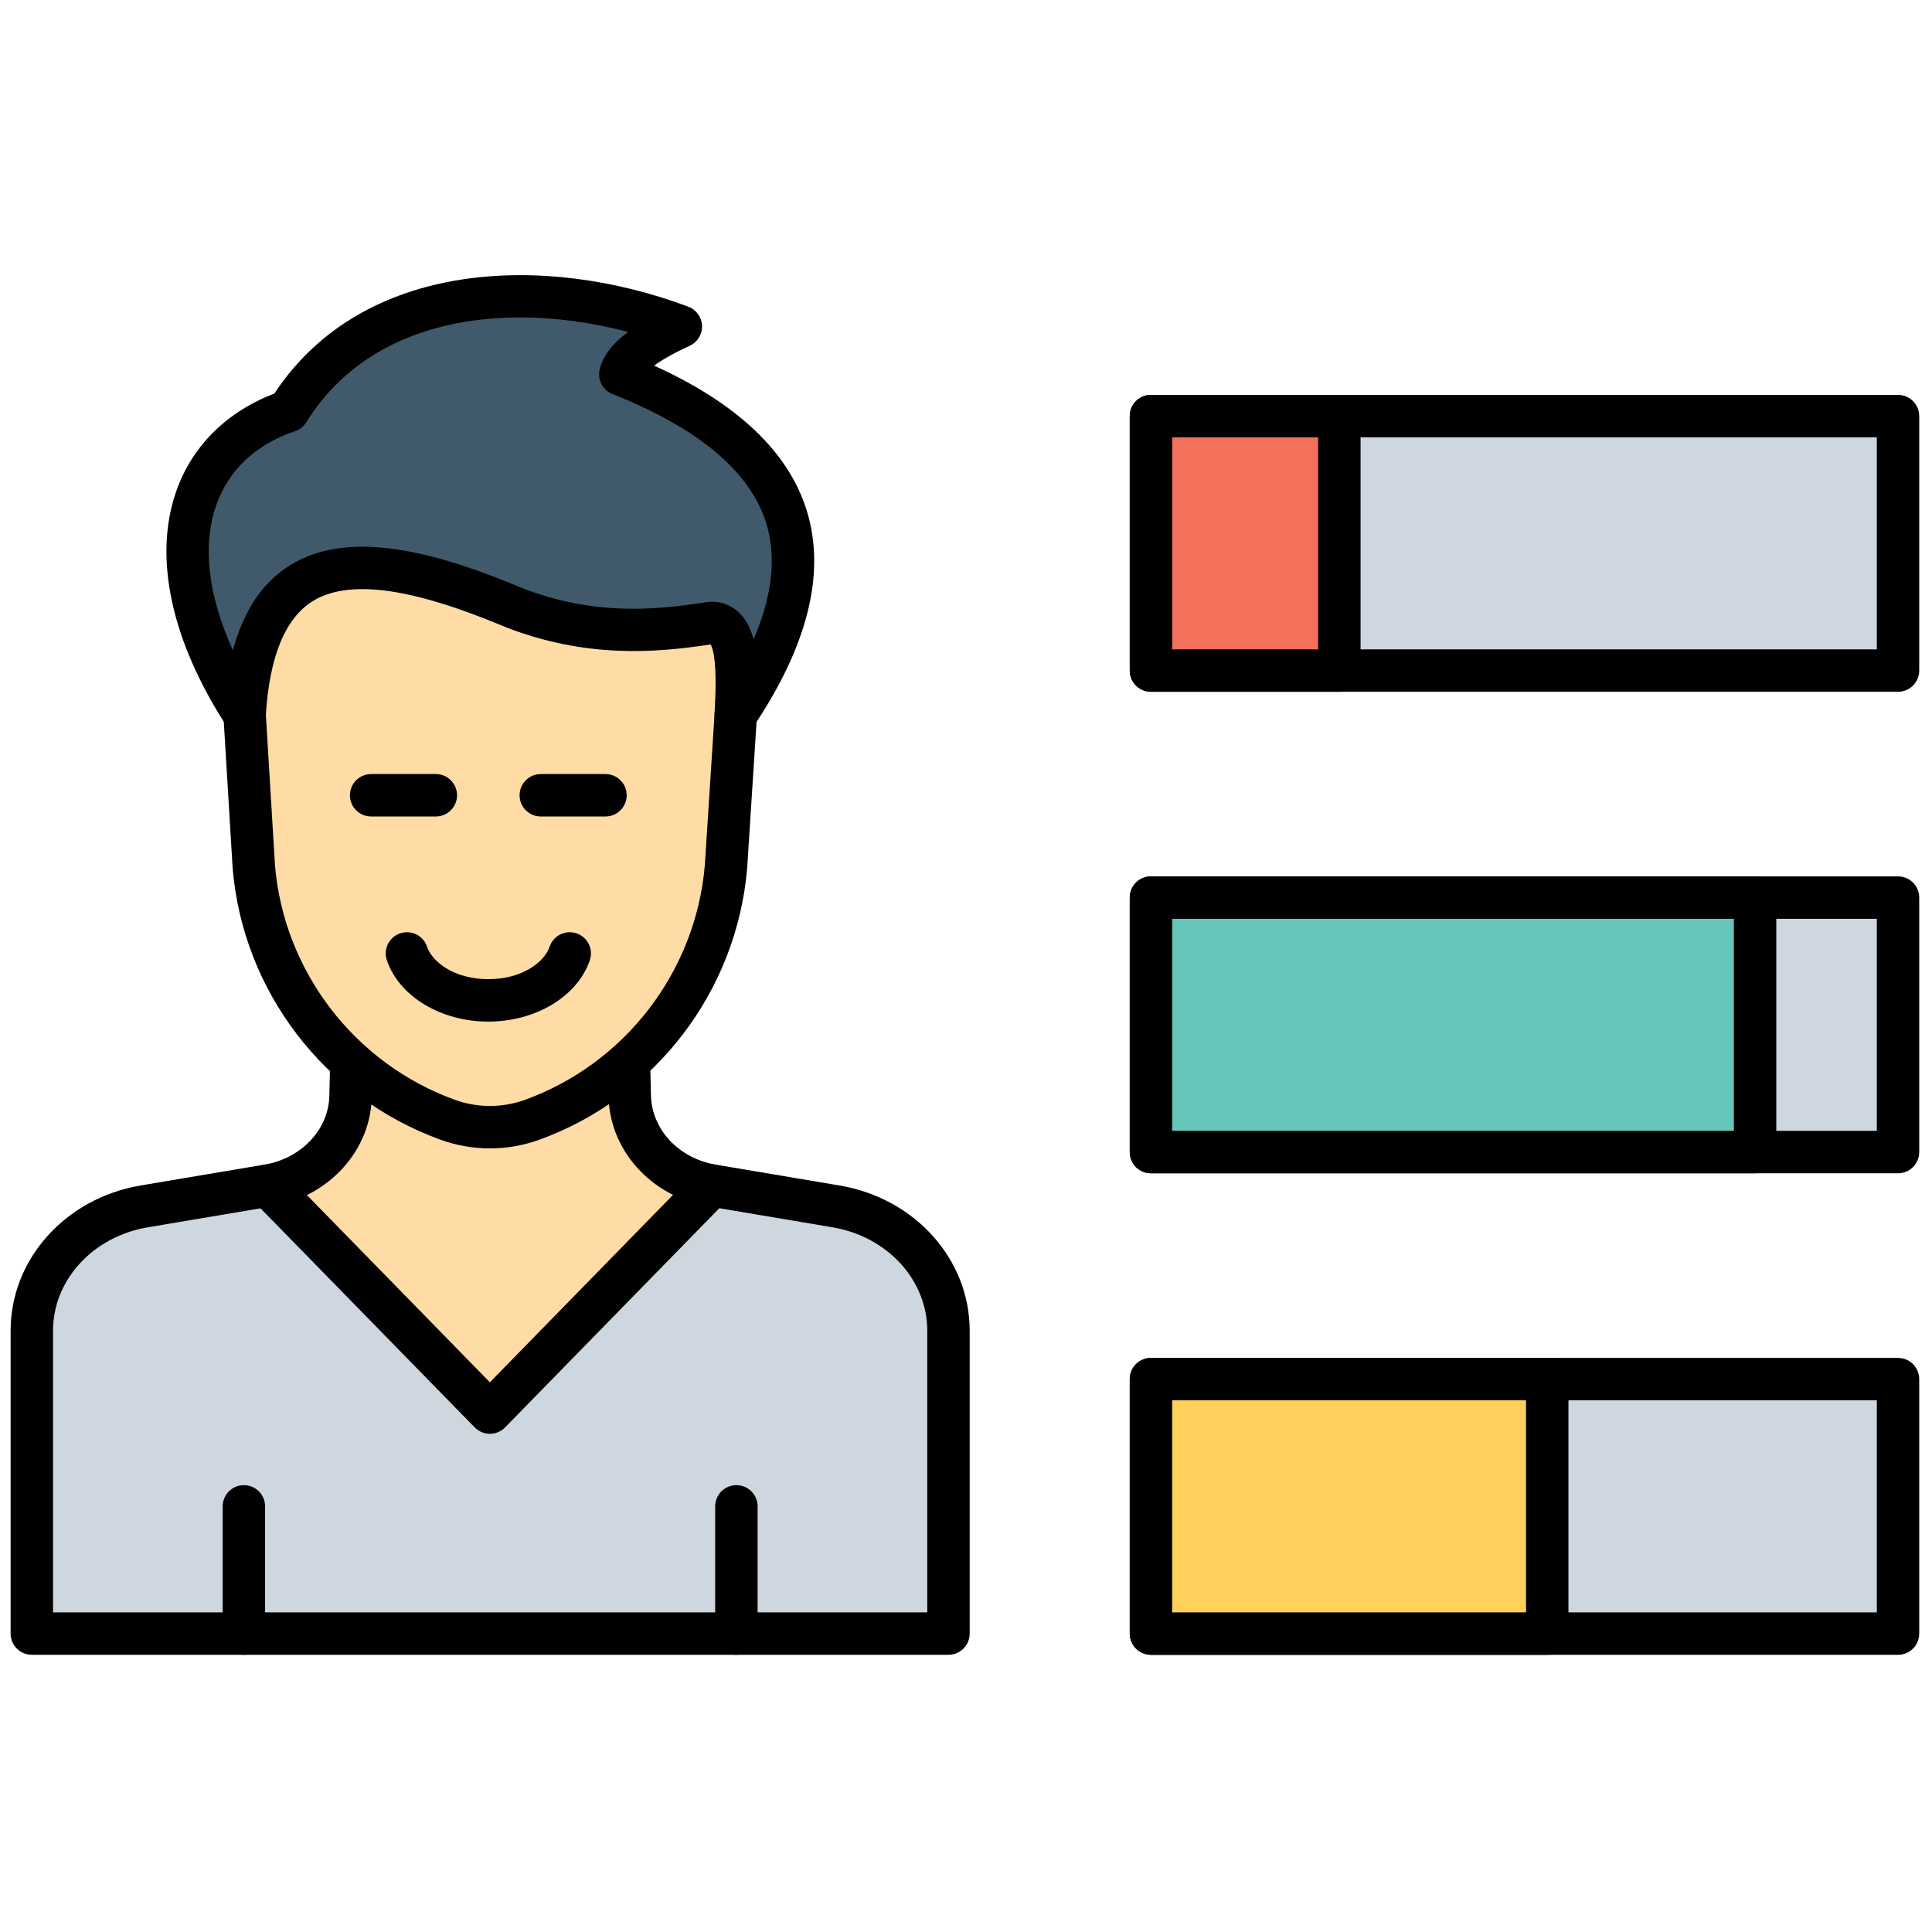<svg xmlns="http://www.w3.org/2000/svg" xmlns:xlink="http://www.w3.org/1999/xlink" version="1.1" width="256" height="256" viewBox="0 0 256 256" xml:space="preserve">

<defs>
</defs>
<g style="stroke: none; stroke-width: 0; stroke-dasharray: none; stroke-linecap: butt; stroke-linejoin: miter; stroke-miterlimit: 10; fill: none; fill-rule: nonzero; opacity: 1;" transform="translate(1.407 1.407) scale(2.81 2.81)" >
	<rect x="53.77" y="64.53" rx="0" ry="0" width="35.23" height="12" style="stroke: none; stroke-width: 1; stroke-dasharray: none; stroke-linecap: butt; stroke-linejoin: miter; stroke-miterlimit: 10; fill: rgb(206,214,224); fill-rule: nonzero; opacity: 1;" transform=" matrix(1 0 0 1 0 0) "/>
	<rect x="53.77" y="41.83" rx="0" ry="0" width="35.23" height="12" style="stroke: none; stroke-width: 1; stroke-dasharray: none; stroke-linecap: butt; stroke-linejoin: miter; stroke-miterlimit: 10; fill: rgb(206,214,224); fill-rule: nonzero; opacity: 1;" transform=" matrix(1 0 0 1 0 0) "/>
	<rect x="53.77" y="19.12" rx="0" ry="0" width="35.23" height="12" style="stroke: none; stroke-width: 1; stroke-dasharray: none; stroke-linecap: butt; stroke-linejoin: miter; stroke-miterlimit: 10; fill: rgb(206,214,224); fill-rule: nonzero; opacity: 1;" transform=" matrix(1 0 0 1 0 0) "/>
	<path d="M 16.067 49.587 l -0.036 1.51 c 0 2.114 -1.64 3.926 -3.897 4.306 l -5.831 0.982 C 3.232 56.903 1 59.369 1 62.247 v 14.285 h 43.224 V 62.247 c 0 -2.877 -2.232 -5.344 -5.303 -5.861 l -5.831 -0.982 c -2.257 -0.38 -3.897 -2.192 -3.897 -4.306 l -0.036 -1.51" style="stroke: none; stroke-width: 1; stroke-dasharray: none; stroke-linecap: butt; stroke-linejoin: miter; stroke-miterlimit: 10; fill: rgb(206,214,224); fill-rule: nonzero; opacity: 1;" transform=" matrix(1 0 0 1 0 0) " stroke-linecap="round" />
	<path d="M 22.6 66.11 l 10.466 -10.706 h 0.025 c -2.257 -0.38 -3.897 -2.192 -3.897 -4.306 l -0.036 -1.51 h 0.005 H 16.067 l -0.036 1.51 c 0 2.114 -1.64 3.926 -3.897 4.306 L 22.6 66.11" style="stroke: none; stroke-width: 1; stroke-dasharray: none; stroke-linecap: butt; stroke-linejoin: miter; stroke-miterlimit: 10; fill: rgb(255,220,165); fill-rule: nonzero; opacity: 1;" transform=" matrix(1 0 0 1 0 0) " stroke-linecap="round" />
	<path d="M 34.193 33.211 l -0.46 7.148 c -0.454 5.428 -4.029 10.095 -9.152 11.946 l 0 0 c -0.64 0.231 -1.311 0.347 -1.981 0.347 c -0.67 0 -1.341 -0.116 -1.981 -0.347 l 0 0 c -5.123 -1.851 -8.698 -6.518 -9.152 -11.946 l -0.432 -7.148 v -8.546 h 23.159 V 33.211 z" style="stroke: none; stroke-width: 1; stroke-dasharray: none; stroke-linecap: butt; stroke-linejoin: miter; stroke-miterlimit: 10; fill: rgb(255,220,165); fill-rule: nonzero; opacity: 1;" transform=" matrix(1 0 0 1 0 0) " stroke-linecap="round" />
	<path d="M 34.193 33.211 c 5.115 -7.612 2.794 -12.799 -5.441 -16.058 c 0.18 -0.752 1.217 -1.504 2.853 -2.256 c -6.772 -2.544 -14.826 -1.963 -18.511 3.988 c -5.048 1.702 -6.593 7.351 -2.06 14.327 c 0.506 -8.538 6.048 -7.844 12.741 -5.043 c 3.384 1.295 6.321 1.162 9.091 0.73 C 34.379 28.614 34.305 31.307 34.193 33.211 z" style="stroke: none; stroke-width: 1; stroke-dasharray: none; stroke-linecap: butt; stroke-linejoin: miter; stroke-miterlimit: 10; fill: rgb(65,90,107); fill-rule: nonzero; opacity: 1;" transform=" matrix(1 0 0 1 0 0) " stroke-linecap="round" />
	<path d="M 44.224 77.531 H 1 c -0.552 0 -1 -0.447 -1 -1 V 62.247 c 0 -3.368 2.581 -6.248 6.137 -6.848 l 5.831 -0.982 c 1.775 -0.299 3.063 -1.694 3.063 -3.319 l 0.037 -1.534 c 0.013 -0.553 0.478 -0.962 1.023 -0.977 c 0.552 0.014 0.989 0.472 0.976 1.023 l -0.036 1.511 c 0 2.581 -1.989 4.807 -4.73 5.269 l -5.831 0.982 C 3.88 57.809 2 59.858 2 62.247 v 13.284 h 41.224 V 62.247 c 0 -2.389 -1.88 -4.438 -4.469 -4.875 l -5.831 -0.982 c -2.741 -0.462 -4.73 -2.688 -4.73 -5.292 l -0.036 -1.486 c -0.014 -0.553 0.423 -1.011 0.975 -1.024 c 0.538 -0.014 1.01 0.423 1.024 0.976 l 0.037 1.511 c 0 1.649 1.289 3.045 3.063 3.344 l 5.831 0.982 c 3.556 0.6 6.137 3.479 6.137 6.848 v 14.284 C 45.224 77.084 44.776 77.531 44.224 77.531 z" style="stroke: none; stroke-width: 1; stroke-dasharray: none; stroke-linecap: butt; stroke-linejoin: miter; stroke-miterlimit: 10; fill: rgb(0,0,0); fill-rule: nonzero; opacity: 1;" transform=" matrix(1 0 0 1 0 0) " stroke-linecap="round" />
	<path d="M 34.192 34.211 c -0.106 0 -0.214 -0.017 -0.319 -0.052 c -0.428 -0.145 -0.706 -0.557 -0.679 -1.007 c 0.134 -2.277 -0.042 -3.023 -0.188 -3.264 c -2.696 0.416 -5.889 0.629 -9.589 -0.786 c -2.891 -1.21 -6.952 -2.641 -9.178 -1.252 c -1.299 0.81 -2.042 2.634 -2.207 5.421 c -0.025 0.431 -0.325 0.797 -0.742 0.908 c -0.418 0.109 -0.858 -0.06 -1.094 -0.422 c -2.623 -4.037 -3.472 -7.971 -2.391 -11.079 c 0.742 -2.133 2.379 -3.762 4.63 -4.619 c 4.173 -6.325 12.766 -6.635 19.521 -4.098 c 0.378 0.142 0.633 0.497 0.648 0.9 c 0.014 0.403 -0.215 0.776 -0.582 0.944 c -0.813 0.373 -1.338 0.688 -1.679 0.936 c 3.921 1.775 6.339 4.069 7.197 6.83 c 0.909 2.928 0.063 6.359 -2.518 10.199 C 34.833 34.051 34.519 34.211 34.192 34.211 z M 24.026 14.468 c -4.058 0 -7.895 1.409 -10.083 4.942 c -0.123 0.198 -0.31 0.347 -0.531 0.421 c -1.854 0.625 -3.14 1.836 -3.72 3.502 c -0.662 1.904 -0.377 4.27 0.792 6.83 c 0.502 -1.876 1.394 -3.2 2.695 -4.011 c 2.98 -1.857 7.433 -0.392 10.98 1.093 c 3.257 1.246 6.038 1.056 8.55 0.664 c 0.575 -0.108 1.144 0.04 1.576 0.42 c 0.362 0.319 0.6 0.76 0.748 1.32 c 0.888 -2.062 1.088 -3.899 0.595 -5.486 c -0.755 -2.431 -3.193 -4.477 -7.247 -6.081 c -0.462 -0.183 -0.72 -0.678 -0.604 -1.162 c 0.15 -0.629 0.581 -1.203 1.343 -1.767 C 27.455 14.714 25.721 14.468 24.026 14.468 z" style="stroke: none; stroke-width: 1; stroke-dasharray: none; stroke-linecap: butt; stroke-linejoin: miter; stroke-miterlimit: 10; fill: rgb(0,0,0); fill-rule: nonzero; opacity: 1;" transform=" matrix(1 0 0 1 0 0) " stroke-linecap="round" />
	<path d="M 22.6 53.652 c -0.792 0 -1.572 -0.137 -2.32 -0.406 c -5.475 -1.979 -9.325 -7.004 -9.81 -12.804 l -0.434 -7.171 c -0.034 -0.551 0.386 -1.025 0.938 -1.059 c 0.546 -0.039 1.025 0.386 1.059 0.938 l 0.433 7.148 c 0.418 5 3.753 9.353 8.494 11.067 c 1.058 0.381 2.224 0.381 3.283 0 c 4.74 -1.714 8.075 -6.066 8.495 -11.09 l 0.458 -7.128 c 0.036 -0.551 0.524 -0.963 1.062 -0.934 c 0.551 0.036 0.969 0.511 0.934 1.062 l -0.459 7.148 c -0.487 5.819 -4.337 10.845 -9.811 12.823 C 24.171 53.516 23.391 53.652 22.6 53.652 z" style="stroke: none; stroke-width: 1; stroke-dasharray: none; stroke-linecap: butt; stroke-linejoin: miter; stroke-miterlimit: 10; fill: rgb(0,0,0); fill-rule: nonzero; opacity: 1;" transform=" matrix(1 0 0 1 0 0) " stroke-linecap="round" />
	<path d="M 22.6 67.11 c -0.269 0 -0.527 -0.108 -0.715 -0.301 L 11.418 56.103 c -0.386 -0.396 -0.378 -1.028 0.016 -1.414 c 0.396 -0.387 1.029 -0.378 1.415 0.016 l 9.75 9.976 l 9.75 -9.976 c 0.387 -0.394 1.02 -0.402 1.415 -0.016 c 0.395 0.386 0.402 1.019 0.016 1.414 L 23.315 66.81 C 23.126 67.002 22.869 67.11 22.6 67.11 z" style="stroke: none; stroke-width: 1; stroke-dasharray: none; stroke-linecap: butt; stroke-linejoin: miter; stroke-miterlimit: 10; fill: rgb(0,0,0); fill-rule: nonzero; opacity: 1;" transform=" matrix(1 0 0 1 0 0) " stroke-linecap="round" />
	<path d="M 89 77.531 H 53.773 c -0.553 0 -1 -0.447 -1 -1 V 64.532 c 0 -0.553 0.447 -1 1 -1 H 89 c 0.553 0 1 0.447 1 1 v 11.999 C 90 77.084 89.553 77.531 89 77.531 z M 54.773 75.531 H 88 v -9.999 H 54.773 V 75.531 z" style="stroke: none; stroke-width: 1; stroke-dasharray: none; stroke-linecap: butt; stroke-linejoin: miter; stroke-miterlimit: 10; fill: rgb(0,0,0); fill-rule: nonzero; opacity: 1;" transform=" matrix(1 0 0 1 0 0) " stroke-linecap="round" />
	<path d="M 89 54.825 H 53.773 c -0.553 0 -1 -0.447 -1 -1 v -12 c 0 -0.552 0.447 -1 1 -1 H 89 c 0.553 0 1 0.448 1 1 v 12 C 90 54.378 89.553 54.825 89 54.825 z M 54.773 52.825 H 88 v -10 H 54.773 V 52.825 z" style="stroke: none; stroke-width: 1; stroke-dasharray: none; stroke-linecap: butt; stroke-linejoin: miter; stroke-miterlimit: 10; fill: rgb(0,0,0); fill-rule: nonzero; opacity: 1;" transform=" matrix(1 0 0 1 0 0) " stroke-linecap="round" />
	<path d="M 89 32.12 H 53.773 c -0.553 0 -1 -0.448 -1 -1 v -12 c 0 -0.552 0.447 -1 1 -1 H 89 c 0.553 0 1 0.448 1 1 v 12 C 90 31.672 89.553 32.12 89 32.12 z M 54.773 30.12 H 88 v -10 H 54.773 V 30.12 z" style="stroke: none; stroke-width: 1; stroke-dasharray: none; stroke-linecap: butt; stroke-linejoin: miter; stroke-miterlimit: 10; fill: rgb(0,0,0); fill-rule: nonzero; opacity: 1;" transform=" matrix(1 0 0 1 0 0) " stroke-linecap="round" />
	<path d="M 22.526 47.673 c -2.238 0 -4.206 -1.189 -4.784 -2.892 c -0.178 -0.523 0.102 -1.091 0.625 -1.269 c 0.523 -0.178 1.09 0.102 1.269 0.625 c 0.259 0.763 1.335 1.535 2.891 1.535 s 2.631 -0.772 2.891 -1.535 c 0.177 -0.523 0.745 -0.803 1.269 -0.625 c 0.523 0.178 0.803 0.746 0.625 1.269 C 26.731 46.483 24.764 47.673 22.526 47.673 z" style="stroke: none; stroke-width: 1; stroke-dasharray: none; stroke-linecap: butt; stroke-linejoin: miter; stroke-miterlimit: 10; fill: rgb(0,0,0); fill-rule: nonzero; opacity: 1;" transform=" matrix(1 0 0 1 0 0) " stroke-linecap="round" />
	<path d="M 20.051 38 H 17 c -0.552 0 -1 -0.448 -1 -1 s 0.448 -1 1 -1 h 3.051 c 0.552 0 1 0.448 1 1 S 20.604 38 20.051 38 z" style="stroke: none; stroke-width: 1; stroke-dasharray: none; stroke-linecap: butt; stroke-linejoin: miter; stroke-miterlimit: 10; fill: rgb(0,0,0); fill-rule: nonzero; opacity: 1;" transform=" matrix(1 0 0 1 0 0) " stroke-linecap="round" />
	<path d="M 28.051 38 H 25 c -0.552 0 -1 -0.448 -1 -1 s 0.448 -1 1 -1 h 3.051 c 0.552 0 1 0.448 1 1 S 28.604 38 28.051 38 z" style="stroke: none; stroke-width: 1; stroke-dasharray: none; stroke-linecap: butt; stroke-linejoin: miter; stroke-miterlimit: 10; fill: rgb(0,0,0); fill-rule: nonzero; opacity: 1;" transform=" matrix(1 0 0 1 0 0) " stroke-linecap="round" />
	<path d="M 11 77.531 c -0.552 0 -1 -0.447 -1 -1 v -6 c 0 -0.553 0.448 -1 1 -1 s 1 0.447 1 1 v 6 C 12 77.084 11.552 77.531 11 77.531 z" style="stroke: none; stroke-width: 1; stroke-dasharray: none; stroke-linecap: butt; stroke-linejoin: miter; stroke-miterlimit: 10; fill: rgb(0,0,0); fill-rule: nonzero; opacity: 1;" transform=" matrix(1 0 0 1 0 0) " stroke-linecap="round" />
	<path d="M 34.224 77.531 c -0.552 0 -1 -0.447 -1 -1 v -6 c 0 -0.553 0.448 -1 1 -1 s 1 0.447 1 1 v 6 C 35.224 77.084 34.776 77.531 34.224 77.531 z" style="stroke: none; stroke-width: 1; stroke-dasharray: none; stroke-linecap: butt; stroke-linejoin: miter; stroke-miterlimit: 10; fill: rgb(0,0,0); fill-rule: nonzero; opacity: 1;" transform=" matrix(1 0 0 1 0 0) " stroke-linecap="round" />
	<rect x="53.77" y="19.12" rx="0" ry="0" width="8.88" height="12" style="stroke: none; stroke-width: 1; stroke-dasharray: none; stroke-linecap: butt; stroke-linejoin: miter; stroke-miterlimit: 10; fill: rgb(243,112,90); fill-rule: nonzero; opacity: 1;" transform=" matrix(1 0 0 1 0 0) "/>
	<rect x="53.77" y="41.83" rx="0" ry="0" width="28.49" height="12" style="stroke: none; stroke-width: 1; stroke-dasharray: none; stroke-linecap: butt; stroke-linejoin: miter; stroke-miterlimit: 10; fill: rgb(102,198,185); fill-rule: nonzero; opacity: 1;" transform=" matrix(1 0 0 1 0 0) "/>
	<rect x="53.77" y="64.53" rx="0" ry="0" width="18.68" height="12" style="stroke: none; stroke-width: 1; stroke-dasharray: none; stroke-linecap: butt; stroke-linejoin: miter; stroke-miterlimit: 10; fill: rgb(255,209,92); fill-rule: nonzero; opacity: 1;" transform=" matrix(1 0 0 1 0 0) "/>
	<path d="M 62.657 32.12 h -8.884 c -0.553 0 -1 -0.448 -1 -1 v -12 c 0 -0.552 0.447 -1 1 -1 h 8.884 c 0.553 0 1 0.448 1 1 v 12 C 63.657 31.672 63.21 32.12 62.657 32.12 z M 54.773 30.12 h 6.884 v -10 h -6.884 V 30.12 z" style="stroke: none; stroke-width: 1; stroke-dasharray: none; stroke-linecap: butt; stroke-linejoin: miter; stroke-miterlimit: 10; fill: rgb(0,0,0); fill-rule: nonzero; opacity: 1;" transform=" matrix(1 0 0 1 0 0) " stroke-linecap="round" />
	<path d="M 82.261 54.825 H 53.773 c -0.553 0 -1 -0.447 -1 -1 v -12 c 0 -0.552 0.447 -1 1 -1 h 28.487 c 0.553 0 1 0.448 1 1 v 12 C 83.261 54.378 82.813 54.825 82.261 54.825 z M 54.773 52.825 h 26.487 v -10 H 54.773 V 52.825 z" style="stroke: none; stroke-width: 1; stroke-dasharray: none; stroke-linecap: butt; stroke-linejoin: miter; stroke-miterlimit: 10; fill: rgb(0,0,0); fill-rule: nonzero; opacity: 1;" transform=" matrix(1 0 0 1 0 0) " stroke-linecap="round" />
	<path d="M 72.459 77.531 H 53.773 c -0.553 0 -1 -0.447 -1 -1 V 64.532 c 0 -0.553 0.447 -1 1 -1 h 18.686 c 0.553 0 1 0.447 1 1 v 11.999 C 73.459 77.084 73.012 77.531 72.459 77.531 z M 54.773 75.531 h 16.686 v -9.999 H 54.773 V 75.531 z" style="stroke: none; stroke-width: 1; stroke-dasharray: none; stroke-linecap: butt; stroke-linejoin: miter; stroke-miterlimit: 10; fill: rgb(0,0,0); fill-rule: nonzero; opacity: 1;" transform=" matrix(1 0 0 1 0 0) " stroke-linecap="round" />
</g>
</svg>